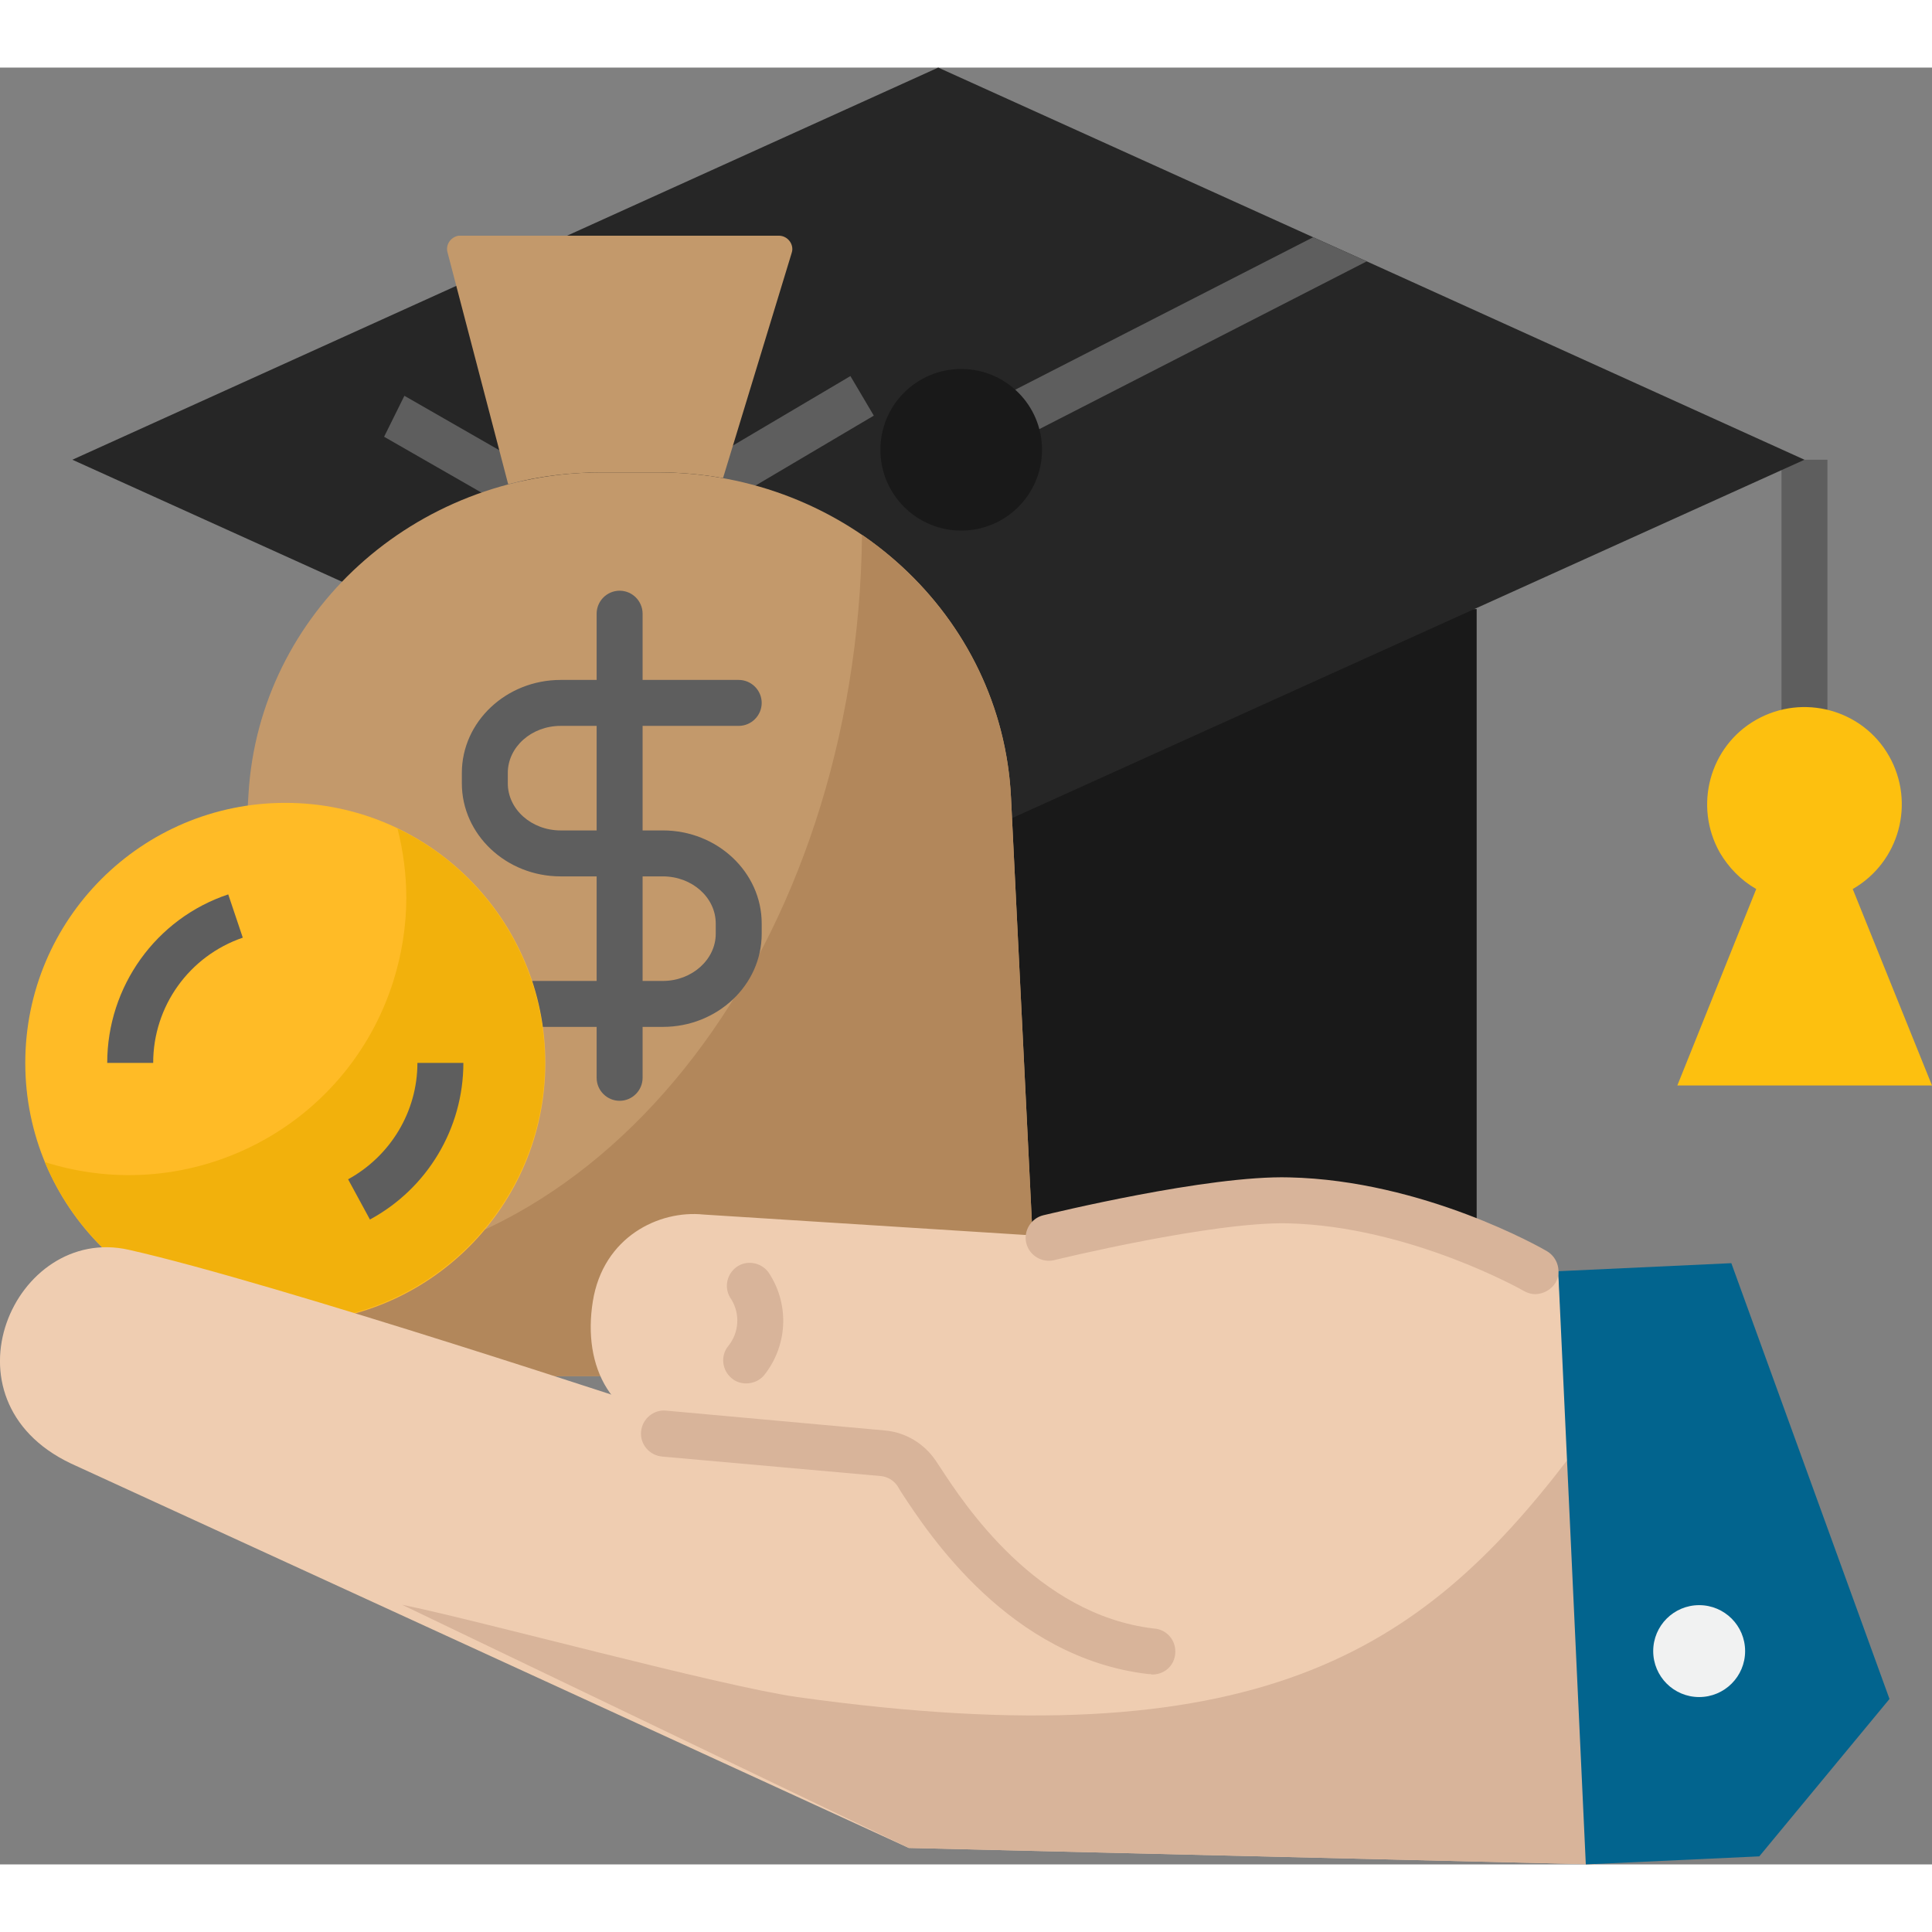<svg xmlns="http://www.w3.org/2000/svg" version="1.1" xmlns:xlink="http://www.w3.org/1999/xlink" xmlns:svgjs="http://svgjs.com/svgjs" width="512" height="512" x="0" y="0" viewBox="0 0 504.5 469.2" style="enable-background:new 0 0 512 512" xml:space="preserve" class=""><rect x="0" y="0" width="504.5" height="469.2" fill="#808080" stroke="none"/><g><g xmlns="http://www.w3.org/2000/svg" id="Layer_21"><g><path d="m465.2 102.4h12v67h-12z" fill="#5e5e5e" data-original="#5e5e5e"></path><path d="m504.5 265.8-20.7-51.3c12.2-7 16.4-22.5 9.5-34.7s-22.5-16.4-34.7-9.5-16.4 22.5-9.5 34.7c2.3 3.9 5.5 7.2 9.5 9.5l-20.6 51.3z" fill="#fdc00f" data-original="#fdc00f"></path><path d="m385.6 141.4v166.5c-89.5 54.2-202.2 52.2-289.8-5v-161.5z" fill="#191919" data-original="#191919"></path><path d="m471.2 102.4-226.2 102.3-226.1-102.3 226.1-102.4 97.9 44.3 14 6.3z" fill="#262626" data-original="#262626"></path><g fill="#5e5e5e"><path d="m356.9 50.6-89.4 45.8-5.5-10.7 80.9-41.4z" fill="#5e5e5e" data-original="#5e5e5e"></path><path d="m132.9 115.1-32.6-18.7 5.3-10.7 32.6 18.7z" fill="#5e5e5e" data-original="#5e5e5e"></path><path d="m185.8 90.4h42.2v12h-42.2z" transform="matrix(.861 -.509 .509 .861 -20.255 118.769)" fill="#5e5e5e" data-original="#5e5e5e"></path></g><circle cx="251" cy="99.8" fill="#191919" r="21.1" data-original="#191919"></circle><path d="m206.7 48.5-17.9 58.7c-5.6-1-11.3-1.5-17-1.5h-14.7c-8.2 0-16.4 1-24.4 3.1l-15.8-60.4c-.6-1.9.5-3.8 2.4-4.4.3-.1.6-.1.9-.1h83.2c1.9 0 3.5 1.6 3.5 3.5 0 .4-.1.8-.2 1.1z" fill="#c3996b" data-original="#c3996b"></path><path d="m271.7 341.7h-216.6c-7.5 0-12.2-7.7-8.7-14l11.4-20.7 7.1-117.5c2.9-47.1 43.3-83.8 92.2-83.8h14.7c49.3 0 89.9 37.3 92.2 84.9l5.9 119.9 9.5 19.5c2.7 5.4-1.4 11.7-7.7 11.7z" fill="#c3996b" data-original="#c3996b"></path><path d="m271.7 341.7h-216.6c-7.5 0-12.2-7.7-8.7-14l8.6-15.6c7.5 1.5 15.1 2.3 22.8 2.3 80.7 0 146.1-85.9 147.3-192.4 22.4 15.4 37.5 40.1 38.9 68.6l5.9 119.9 9.5 19.5c2.7 5.4-1.4 11.7-7.7 11.7z" fill="#b2875b" data-original="#b2875b"></path><path d="m173.1 250.5h-46.5c-3.3 0-6-2.7-6-6s2.7-6 6-6h46.5c7.6 0 13.8-5.6 13.8-12.3v-2.7c0-6.8-6.2-12.3-13.8-12.3h-26.7c-14.2 0-25.8-10.9-25.8-24.3v-2.7c0-13.4 11.6-24.3 25.8-24.3h46.5c3.3 0 6 2.7 6 6s-2.7 6-6 6h-46.5c-7.6 0-13.8 5.5-13.8 12.3v2.7c0 6.8 6.2 12.3 13.8 12.3h26.7c14.2 0 25.8 10.9 25.8 24.3v2.7c0 13.4-11.6 24.3-25.8 24.3z" fill="#5e5e5e" data-original="#5e5e5e"></path><path d="m161.8 269.8c-3.3 0-6-2.7-6-6v-121.2c0-3.3 2.7-6 6-6s6 2.7 6 6v121.2c0 3.3-2.7 6-6 6z" fill="#5e5e5e" data-original="#5e5e5e"></path><circle cx="74.5" cy="259.9" fill="#ffbb26" r="67.9" data-original="#ffbb26"></circle><path d="m142.3 259.9c-.1 37.5-30.6 67.8-68.1 67.7-27.4-.1-52-16.6-62.5-41.8 38.2 12.1 78.9-9 91-47.2 2.2-7 3.4-14.4 3.4-21.8 0-6.1-.8-12.2-2.3-18.1 23.5 11.3 38.5 35.1 38.5 61.2z" fill="#f2b10c" data-original="#f2b10c"></path><path d="m40 259.9h-12c0-19.9 12.7-37.7 31.6-44l3.8 11.3c-14 4.8-23.4 17.9-23.4 32.7z" fill="#5e5e5e" data-original="#5e5e5e"></path><path d="m96.6 300.8-5.7-10.5c11.1-6.1 18.1-17.7 18.1-30.4h12c0 17.1-9.4 32.8-24.4 40.9z" fill="#5e5e5e" data-original="#5e5e5e"></path><path d="m406.9 314.3s-76.4-17.1-162.6 16.8c-17.4 6.8-69.5 20.4-69.5 20.4s-103.2-34.3-141.2-42.8c-29.8-6.7-50.2 39.1-15.1 55.8l218.8 100.4 179.1 4.3" fill="#efcdb1" data-original="#efcdb1"></path><path d="m409.2 363.7 7.2 105.5-179.1-4.3-132.3-63.5c19.4 3.9 82.8 21.2 103.2 24.1 120.2 16.8 162.8-12 201-61.8z" fill="#d8b49a" data-original="#d8b49a"></path><path d="m306.6 413.5c-35.8-4.2-56-38.7-61.3-46.6-2-2.9-5.2-4.8-8.7-5.1l-57.3-5.2c-20-2-27.2-17.5-24.5-34.4s17.3-23.9 28.9-22.7l96.1 6.1s41.9-10.3 62.7-9.8c33.8.8 64.4 18.5 64.4 18.5" fill="#efcdb1" data-original="#efcdb1"></path><path d="m194.8 343.6c-1.4 0-2.8-.5-3.8-1.4-2.5-2.1-2.9-5.9-.8-8.4 2.8-3.5 3.1-8.3.8-12.1-2-2.7-1.4-6.4 1.2-8.4s6.4-1.4 8.4 1.2c.1.2.3.4.4.6 5.2 8.2 4.6 18.8-1.5 26.4-1.2 1.4-2.9 2.1-4.7 2.1z" fill="#d8b49a" data-original="#d8b49a"></path><path d="m493.4 426-34 41.1-45.3 2.1-7.2-154.9 45.2-2.1z" fill="#02648e" data-original="#02648e"></path><circle cx="443.7" cy="413.5" fill="#f1f2f2" r="12" data-original="#f1f2f2"></circle><path d="m401 320.3c-1.1 0-2.1-.3-3-.8-.3-.2-29.8-16.9-61.6-17.7-19.7-.5-60.7 9.5-61.1 9.6-3.2.8-6.5-1.2-7.3-4.4s1.2-6.5 4.4-7.3c1.8-.4 43-10.5 64.3-9.9 35 .8 66 18.5 67.3 19.3 2.8 1.7 3.8 5.3 2.2 8.2-1.1 1.8-3.1 2.9-5.2 3z" fill="#d8b49a" data-original="#d8b49a"></path><path d="m300.6 419.5h-.7c-36.3-4.2-57.5-36.7-64.5-47.4l-1.1-1.8c-1-1.4-2.5-2.3-4.2-2.5l-57.2-5.1c-3.3-.3-5.8-3.2-5.5-6.5s3.2-5.8 6.5-5.5l57.3 5.2c5.3.5 10.1 3.4 13.1 7.8l1.2 1.8c6.2 9.5 25.1 38.5 55.8 42.1 3.3.2 5.8 3 5.6 6.4s-3 5.8-6.4 5.6z" fill="#d8b49a" data-original="#d8b49a"></path></g></g></g></svg>
